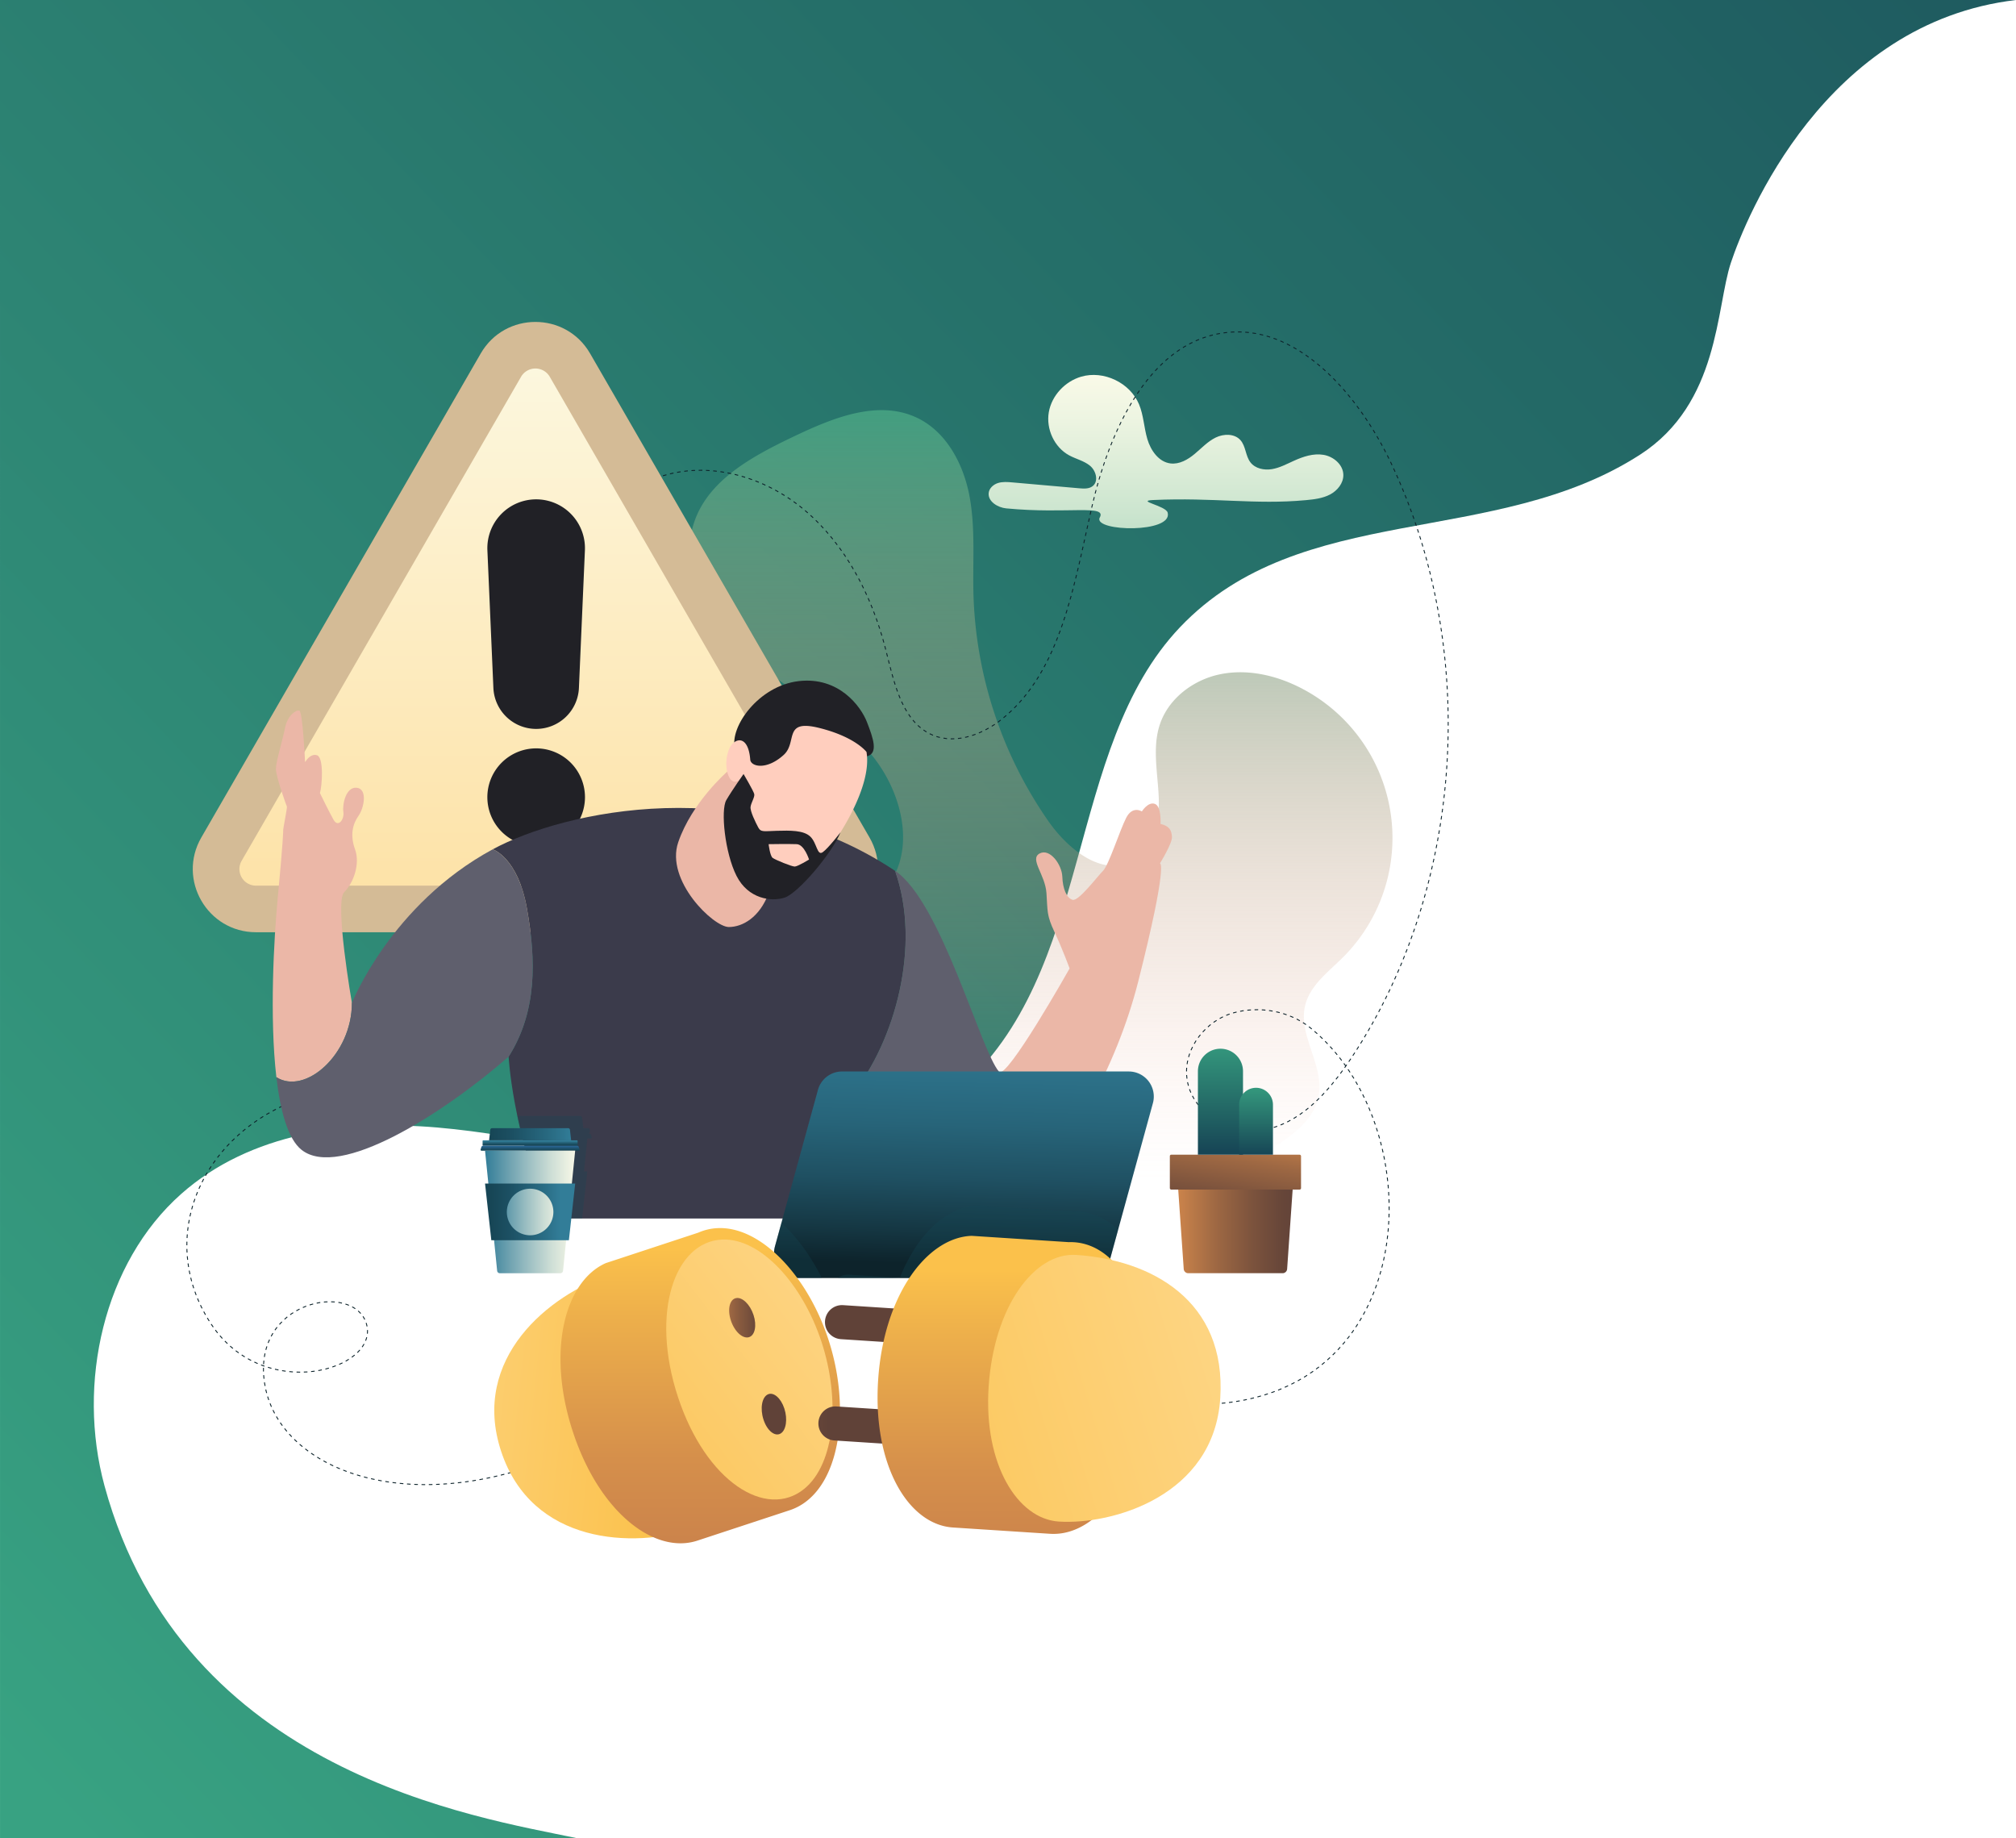 <svg xmlns="http://www.w3.org/2000/svg" xmlns:xlink="http://www.w3.org/1999/xlink" width="1075" height="980" viewBox="0 0 1075 980">
    <defs>
        <linearGradient id="linear-gradient" x1="-.166" x2="1.344" y1=".76" y2="-.522" gradientUnits="objectBoundingBox">
            <stop offset="0" stop-color="#38a282"/>
            <stop offset=".448" stop-color="#26716a"/>
            <stop offset=".803" stop-color="#1b515b"/>
            <stop offset="1" stop-color="#174656"/>
        </linearGradient>
        <linearGradient id="linear-gradient-2" x1=".506" x2=".506" y1="-.032" y2="2.783" gradientUnits="objectBoundingBox">
            <stop offset="0" stop-color="#fcfbe9"/>
            <stop offset=".111" stop-color="#eef5e2"/>
            <stop offset=".319" stop-color="#cce5cf"/>
            <stop offset=".599" stop-color="#93cbb2"/>
            <stop offset=".938" stop-color="#46a889"/>
            <stop offset="1" stop-color="#38a282"/>
        </linearGradient>
        <linearGradient id="linear-gradient-3" x1=".5" x2=".5" y1="-.044" y2=".947" gradientUnits="objectBoundingBox">
            <stop offset="0" stop-color="#38a282"/>
            <stop offset=".31" stop-color="#7c9f81" stop-opacity=".631"/>
            <stop offset=".631" stop-color="#bb9d80" stop-opacity=".294"/>
            <stop offset=".871" stop-color="#e39c80" stop-opacity=".078"/>
            <stop offset="1" stop-color="#f29c80" stop-opacity="0"/>
        </linearGradient>
        <linearGradient id="linear-gradient-4" x1=".5" x2=".5" y1="-.203" y2="1.459" gradientUnits="objectBoundingBox">
            <stop offset="0" stop-color="#fcfbe9"/>
            <stop offset="1" stop-color="#fed98f"/>
        </linearGradient>
        <linearGradient id="linear-gradient-5" x1=".74" x2="-.77" y1="1.338" y2="-4.381" gradientUnits="objectBoundingBox">
            <stop offset="0" stop-color="#0d232b"/>
            <stop offset=".101" stop-color="#153743"/>
            <stop offset=".253" stop-color="#1f5062"/>
            <stop offset=".414" stop-color="#276479"/>
            <stop offset=".583" stop-color="#2d728a"/>
            <stop offset=".769" stop-color="#307a94"/>
            <stop offset="1" stop-color="#327d98"/>
        </linearGradient>
        <linearGradient id="linear-gradient-6" x1=".481" x2=".553" y1=".934" y2="-.694" xlink:href="#linear-gradient-5"/>
        <linearGradient id="linear-gradient-7" x1=".5" x2=".5" y1=".884" y2=".121" gradientUnits="objectBoundingBox">
            <stop offset="0" stop-color="#174656"/>
            <stop offset=".269" stop-color="#1c5063"/>
            <stop offset=".767" stop-color="#2a6d85"/>
            <stop offset="1" stop-color="#327d98"/>
        </linearGradient>
        <linearGradient id="linear-gradient-8" x1=".5" x2=".5" y1=".939" y2=".04" gradientUnits="objectBoundingBox">
            <stop offset="0" stop-color="#174656"/>
            <stop offset=".266" stop-color="#1a4c63"/>
            <stop offset=".758" stop-color="#255e85"/>
            <stop offset="1" stop-color="#2b6999"/>
        </linearGradient>
        <linearGradient id="linear-gradient-9" x1=".025" x2="1.007" y1=".5" y2=".5" xlink:href="#linear-gradient-7"/>
        <linearGradient id="linear-gradient-10" x1="1.052" x2="0" y1=".5" y2=".5" gradientUnits="objectBoundingBox">
            <stop offset="0" stop-color="#fcfbe9"/>
            <stop offset=".109" stop-color="#eef2e3"/>
            <stop offset=".311" stop-color="#ccddd5"/>
            <stop offset=".584" stop-color="#93b9bf"/>
            <stop offset=".915" stop-color="#4689a0"/>
            <stop offset="1" stop-color="#327d98"/>
        </linearGradient>
        <linearGradient id="linear-gradient-11" x1=".067" x2=".838" y1=".5" y2=".5" xlink:href="#linear-gradient-7"/>
        <linearGradient id="linear-gradient-12" x1="1.306" x2="-.313" y1=".5" y2=".5" xlink:href="#linear-gradient-10"/>
        <linearGradient id="linear-gradient-13" x1=".935" x2="-.686" y1=".45" y2=".239" gradientUnits="objectBoundingBox">
            <stop offset="0" stop-color="#fbc14b"/>
            <stop offset="1" stop-color="#fed98f"/>
        </linearGradient>
        <linearGradient id="linear-gradient-14" x1=".453" x2=".453" y1=".069" y2=".953" gradientUnits="objectBoundingBox">
            <stop offset="0" stop-color="#fbc14b"/>
            <stop offset=".236" stop-color="#edaf4b"/>
            <stop offset=".727" stop-color="#d58f4b"/>
            <stop offset="1" stop-color="#cc844b"/>
        </linearGradient>
        <linearGradient id="linear-gradient-15" x1="-.187" x2="1.112" y1="1.366" y2="-.328" gradientUnits="objectBoundingBox">
            <stop offset="0" stop-color="#fbc14b"/>
            <stop offset=".299" stop-color="#fcc963"/>
            <stop offset=".75" stop-color="#fdd483"/>
            <stop offset="1" stop-color="#fed98f"/>
        </linearGradient>
        <linearGradient id="linear-gradient-16" x1="-2.104" x2=".048" y1=".994" y2=".994" gradientUnits="objectBoundingBox">
            <stop offset="0" stop-color="#cc844b"/>
            <stop offset=".099" stop-color="#be7b48"/>
            <stop offset=".514" stop-color="#8b5c3f"/>
            <stop offset=".827" stop-color="#6b493a"/>
            <stop offset="1" stop-color="#604238"/>
        </linearGradient>
        <linearGradient id="linear-gradient-17" x1="-.725" x2="1.294" y1=".88" y2=".88" xlink:href="#linear-gradient-16"/>
        <linearGradient id="linear-gradient-18" x1="-.98" x2=".063" y1=".522" y2=".522" xlink:href="#linear-gradient-16"/>
        <linearGradient id="linear-gradient-19" x1=".325" x2=".325" y1=".115" y2="1.047" xlink:href="#linear-gradient-14"/>
        <linearGradient id="linear-gradient-20" x1="-.844" x2="1.409" y1=".938" y2=".15" xlink:href="#linear-gradient-13"/>
        <linearGradient id="linear-gradient-21" x1=".002" x2="1.061" y1=".5" y2=".5" gradientUnits="objectBoundingBox">
            <stop offset="0" stop-color="#cc844b"/>
            <stop offset=".315" stop-color="#9e6843"/>
            <stop offset=".605" stop-color="#7c533d"/>
            <stop offset=".843" stop-color="#674639"/>
            <stop offset="1" stop-color="#604238"/>
        </linearGradient>
        <linearGradient id="linear-gradient-22" x1="1.076" x2="-.294" y1="-.514" y2="1.896" xlink:href="#linear-gradient-21"/>
        <linearGradient id="linear-gradient-23" x1=".5" x2=".5" y1="-.141" y2=".967" gradientUnits="objectBoundingBox">
            <stop offset="0" stop-color="#37a081"/>
            <stop offset=".578" stop-color="#256d68"/>
            <stop offset="1" stop-color="#174656"/>
        </linearGradient>
        <linearGradient id="linear-gradient-24" x1=".5" x2=".5" y1="-.095" y2=".992" xlink:href="#linear-gradient-23"/>
        <clipPath id="clip-path">
            <path id="Контур_1762" d="M225.953 162.131L76.969 420.176c-12.963 22.454 3.242 50.518 29.169 50.518H404.1c25.927 0 42.133-28.065 29.169-50.518L284.288 162.131c-12.963-22.454-45.371-22.454-58.335 0z" class="cls-1" transform="translate(-72.407 -145.291)"/>
        </clipPath>
        <clipPath id="clip-path-2">
            <path id="Контур_1768" d="M336.184 258.574c-79.746-53.192-176.4-32.09-214.552-11.449 0 0 13.382 4.123 18.262 31.567s5.487 54.881-9.76 78.972c0 0 1.829 38.12 21.346 86.3h132.288s6.147-37.2 29.322-65.863 37.201-79.893 23.094-119.527z" class="cls-1" transform="translate(-121.632 -225.046)"/>
        </clipPath>
        <clipPath id="clip-path-3">
            <path id="Контур_1780" d="M334.029 378.424h-152.85a13.359 13.359 0 0 1-12.882-16.9l22.915-83.411a13.356 13.356 0 0 1 12.882-9.818h152.847a13.358 13.358 0 0 1 12.882 16.9L346.911 368.6a13.358 13.358 0 0 1-12.882 9.824z" class="cls-1" transform="translate(-167.812 -268.297)"/>
        </clipPath>
        <style>
            .cls-1{fill:none}.cls-9{fill:#212126}.cls-13{fill:#174656;opacity:.3;mix-blend-mode:multiply;isolation:isolate}.cls-14{fill:#ebb7a7}.cls-16{fill:#5f5f6d}
        </style>
    </defs>
    <g id="illustration_404_d" transform="translate(-40.77 -92.461)">
        <path id="Контур_1753" fill="url(#linear-gradient)" d="M348.068 1072.461C295 1061.252 138.339 1038.035 96.516 884.717c-14.907-54.641-.507-119.026 40.865-155.671 36.789-32.587 88.593-39.537 136.561-35.43s94.9 17.788 142.929 20.927 97.41-8.72 134.814-40.807c73.121-62.724 56.5-181.926 118.358-246.911 64.437-67.689 167.729-41.853 245.354-92.011 42.333-27.356 40.374-78.346 48.374-102.346s50-128 152-140.007H40.77l.01 980z"/>
        <g id="Сгруппировать_1391" transform="translate(140.409 264.103)">
            <path id="Контур_1754" fill="url(#linear-gradient-2)" d="M212.428 225.146c-4.519-.439-9.792-3.632-9.376-8.155.237-2.573 2.5-4.594 4.961-5.367s5.117-.556 7.69-.331q17.871 1.574 35.739 3.142c2.437.214 5.14.354 7.063-1.16 3.288-2.586 1.829-8.178-1.394-10.848s-7.521-3.584-11.193-5.591c-7.914-4.321-12.327-14.042-10.809-22.931s8.619-16.456 17.275-18.987c11.976-3.5 26.057 3.229 30.849 14.75 2.437 5.858 2.622 12.395 4.415 18.48S293.7 200.4 300 201.179c4.721.585 9.247-2.027 12.9-5.072s6.946-6.657 11.222-8.74 10.052-2.157 13.2 1.407c2.885 3.265 2.654 8.392 5.319 11.842 2.563 3.32 7.281 4.289 11.42 3.606s7.9-2.716 11.719-4.448c4.961-2.251 10.406-4.068 15.783-3.187s10.514 5.228 10.611 10.676c.081 4.454-3.181 8.438-7.128 10.5s-8.5 2.583-12.941 3c-27.025 2.511-49.027-1.556-81.305-.075-9.578.442 6.761 2.976 7.707 6.748 2.768 11.017-38.939 10.13-36.366 2.856 4.545-7.55-16.82-1.972-49.713-5.146z" transform="translate(224.504 -125.73)"/>
            <path id="Контур_1755" fill="url(#linear-gradient-3)" d="M455.8 591.883c-.913-15.611 13.9-27.132 27.444-34.946s29.081-17.122 31.31-32.6c2.29-15.93-11.089-31.479-7.343-47.129 2.563-10.725 12.3-17.85 20.111-25.631a89.9 89.9 0 0 0-23.773-144.361c-12.993-6.391-27.974-9.575-42.133-6.527s-27.194 13.015-31.716 26.775c-4.087 12.424-1.049 25.9-.549 38.968s-2.992 28.214-14.715 34.02c-16 7.924-33.818-6.826-44.072-21.446a222.821 222.821 0 0 1-40.017-120.991c-.478-17.525 1.114-35.241-2.131-52.467s-12.453-34.553-28.37-41.9c-20.712-9.562-44.748.354-65.337 10.176-21.879 10.436-45.892 23.22-53.283 46.3-8.272 25.845 8.428 53.387 29.049 71.029s45.82 29.962 63.881 50.219 26.674 53.419 8.889 73.917c-16.209 18.678-44.839 17.756-69.544 16.625s-54.306 1.741-66.181 23.432c-11.42 20.867.78 46.754 15.61 65.354a234.826 234.826 0 0 0 93.011 70.07z" transform="translate(89.098 -112.732)"/>
            <path id="Контур_1756" fill="none" stroke="#0d232b" stroke-dasharray="1.935" stroke-miterlimit="10" stroke-width="0.484px" d="M438.5 714.5c154.741 33.208 169.875-137.278 97.462-196.325-11.43-9.318-27.688-12.051-41.593-8.08s-25.69 17.964-24.595 33.338c1.475 20.709 25.2 33.175 44.066 28.35s32.9-21.333 44.059-38.2c59.817-90.454 68.153-217.04 20.858-316.731-17.856-37.636-50.95-75.181-89.87-69.323-39.234 5.907-60.258 51.759-69.68 92.794s-16.242 87.481-47.734 112.9c-11.251 9.084-26.97 14.5-39.6 7.486-14.633-8.119-18.366-28.065-22.73-45.008-7.294-28.321-21.365-55.4-43.006-73.657s-51.392-26.612-77.478-17.8c-41.791 14.11-62.286 67.679-56.239 114.224s32.054 87.254 58.257 125.231" transform="translate(63.357 -141.624)"/>
            <path id="Контур_1757" fill="none" stroke="#0d232b" stroke-dasharray="1.94" stroke-miterlimit="10" stroke-width="0.485px" d="M301.078 252.066c-32.126 42.4-90.383 58.608-132.064 60.252C88.388 315.5 49.066 386.375 84.547 439.7c28.178 42.347 89.194 24.25 82.748 0-6.222-23.405-62.919-13.246-54.082 33.178 8.613 45.232 79.33 72.4 164.1 33.646" transform="translate(-71.438 94.842)"/>
            <g id="Сгруппировать_1372" transform="translate(3.147)">
                <path id="Контур_1758" fill="#d4bb96" d="M225.953 162.131L76.969 420.176c-12.963 22.454 3.242 50.518 29.169 50.518H404.1c25.927 0 42.133-28.065 29.169-50.518L284.288 162.131c-12.963-22.454-45.371-22.454-58.335 0z" transform="translate(-72.407 -145.291)"/>
                <path id="Контур_1759" fill="url(#linear-gradient-4)" d="M88.947 428.67a8.844 8.844 0 0 1-7.661-13.27L230.27 157.356a8.845 8.845 0 0 1 15.319 0L394.573 415.4a8.844 8.844 0 0 1-7.661 13.266z" transform="translate(-55.215 -128.101)"/>
                <path id="Контур_1760" d="M146.786 296.809a22.834 22.834 0 0 1-22.811-21.839l-3.194-73.4a26.031 26.031 0 0 1 26-27.161 26.031 26.031 0 0 1 26 27.161l-3.194 73.4a22.829 22.829 0 0 1-22.801 21.839zm0 10.377a26.029 26.029 0 1 0 26.031 26.027 26.029 26.029 0 0 0-26.031-26.027z" class="cls-9" transform="translate(36.329 -79.816)"/>
            </g>
            <g id="Сгруппировать_1378" transform="translate(45.793 191.251)">
                <path id="Контур_1766" fill="#3b3b4b" d="M336.184 258.574c-79.746-53.192-176.4-32.09-214.552-11.449 0 0 13.382 4.123 18.262 31.567s5.487 54.881-9.76 78.972c0 0 1.829 38.12 21.346 86.3h132.288s6.147-37.2 29.322-65.863 37.201-79.893 23.094-119.527z" transform="translate(-4.347 -157.174)"/>
                <g id="Сгруппировать_1377" transform="translate(117.285 67.872)">
                    <g id="Сгруппировать_1376" clip-path="url(#clip-path-2)">
                        <path id="Контур_1767" d="M174.059 285.7a1 1 0 0 0-.962-.718h-.7a.994.994 0 0 0 .994-.994v-.919a.994.994 0 0 0-.994-.994h-2.457l-.634-5.588a1 1 0 0 0-1-.89h-40.5a1 1 0 0 0-1 .89l-.634 5.588h-2.463a.994.994 0 0 0-.994.994v.919a.994.994 0 0 0 .994.994h-.7a1 1 0 0 0-.962.718l-.393 1.306a.469.469 0 0 0 .448.6h1.917l1.767 17.531h-1.771l3.353 30.212h1.465l1.641 16.3a1.43 1.43 0 0 0 1.42 1.283h32.308a1.427 1.427 0 0 0 1.42-1.283l1.644-16.3h1.462l3.353-30.212h-1.761l1.767-17.531H174a.469.469 0 0 0 .448-.6z" class="cls-13" transform="translate(-121.605 -111.358)"/>
                    </g>
                </g>
                <path id="Контур_1769" d="M232.073 244.492c6.141-1.6 3.3-9.614 0-18.165s-15.059-24.4-36.434-21.908-36.872 24.4-34.023 35.8 6.592 16.388 20.131 18.7 50.326-14.427 50.326-14.427z" class="cls-9" transform="translate(84.815 -204.156)"/>
                <path id="Контур_1770" d="M179.016 219.1s-18.88 16.388-26.122 37.665c-6.946 20.41 18.818 45.2 27.012 45.164 7.323-.029 16.349-5.094 21.2-17.99s-13.36-63.592-13.36-63.592z" class="cls-14" transform="translate(63.318 -170.559)"/>
                <path id="Контур_1771" fill="#ffcebe" d="M172.736 229.581c-.741-9.591-4.809-11.933-8.548-9.263s-4.99 10.689-3.743 15.676 3.743 6.768 6.946 4.1c0 0 3.385 6.946 3.564 9.441s-3.74 14.6 3.564 26.541a30.289 30.289 0 0 0 21.729 14.607c3.922.711 12.827-6.413 17.635-12.291s24.049-34.023 20.842-52.906c0 0-5.877-8.015-25.293-12.824s-11.349 7.619-18.883 14.429c-9.262 8.367-17.531 6.148-17.813 2.49z" transform="translate(81.889 -187.458)"/>
                <path id="Контур_1772" d="M212.336 261.16c-3.028 2.138-3.028-4.8-6.592-8.278s-10.865-3.3-17.814-3.122-8.548.89-9.974-1.78-4.451-8.73-4.1-11.043 2.316-5.166 1.959-6.771-5.7-10.686-5.7-10.686-6.1 8.587-9.2 13.912-.776 28.126 5.455 40.417 18.53 13.891 25.656 11.575 25.192-23.51 29.786-34.822c.001 0-6.448 8.46-9.476 10.598zm-14.965 7.661c-1.6 0-10.332-3.564-11.755-4.633s-2.138-7.3-2.138-7.3 10.933-.179 15 0 6.556 8.194 6.556 8.194-6.058 3.739-7.663 3.739z" class="cls-9" transform="translate(80.945 -169.695)"/>
                <path id="Контур_1773" d="M127.747 364.957s-9.354-53.786-4.149-58.995 8.574-15.312 5.819-22.892-1.225-13.548 1.836-17.837 4.9-14.393-.916-15-7.749 8.912-7.138 12.876-2.745 8.538-5.185 4.269-7.317-14.331-7.317-14.331c1.218-3.964 2.135-18.906-1.527-20.127s-6.4 3.662-6.4 3.662-1.218-26.833-3.048-27.444-6.4 2.745-7.622 9.146-4.88 17.993-4.88 21.956 5.627 19.65 5.874 20.062-1.982 11.56-1.982 12.385.071 4.753-2.976 37.022c-1.946 20.592-4.38 62.832-.663 94.84 15.267 9.741 40.274-12.008 40.274-39.592z" class="cls-14" transform="translate(-85.533 -193.12)"/>
                <path id="Контур_1774" d="M296.28 256.239s6.709-10.8 6.4-14.243-1.218-5.578-6.1-6.8c0 0 .624-9.347-3.009-10.67s-6.937 4.019-6.937 4.019-4.951-3.246-8.363 3.411-9.363 25.361-12.336 28.25S252.9 276.59 249.7 275.677s-5.26-5.946-5.487-12.349-6.634-15.322-12.122-12.349 2.973 11.206 3.658 21.04 0 11.7 4.347 20.943 8 19.305 8 19.305-33.617 59.69-37.646 55.054c-14.643 13.34-9.76 59.713 14.049 63.241 22.418-20.056 48.491-65.047 60.19-111.316 16.165-63.923 11.591-63.007 11.591-63.007z" class="cls-14" transform="translate(176.818 -158.809)"/>
                <path id="Контур_1775" d="M219.739 263.409c-4.88-27.444-18.262-31.567-18.262-31.567-54.219 29.328-75.07 81.887-75.07 81.887 0 27.584-25.007 49.332-40.277 39.589 2.109 18.155 6.186 33.032 13.467 38.77 20.127 15.858 75.012-18.906 110.383-49.706 15.247-24.092 14.636-51.529 9.759-78.973z" class="cls-16" transform="translate(-84.192 -141.891)"/>
                <path id="Контур_1776" d="M259.4 342.478c-9.887-11.384-30.846-90.708-55.437-107.112 14.107 39.634.081 90.86-23.094 119.523-.153.189-.3.38-.445.569 14.663 28.308 47.373 57.8 69.97 61.025 6.482.929 14.5-3.112 23.055-10.764-23.809-3.529-28.692-49.901-14.049-63.241z" class="cls-16" transform="translate(127.874 -133.966)"/>
            </g>
            <g id="Сгруппировать_1381" transform="translate(267.087 399.642)">
                <path id="Контур_1777" fill="url(#linear-gradient-5)" d="M227.608 308.414H160.6a6.958 6.958 0 0 1-6.956-6.956 3.173 3.173 0 0 1 3.174-3.174h70.788a3.175 3.175 0 0 1 3.174 3.174v3.782a3.175 3.175 0 0 1-3.172 3.174z" transform="translate(-153.645 -200.857)"/>
                <path id="Контур_1778" fill="url(#linear-gradient-6)" d="M334.029 378.424h-152.85a13.359 13.359 0 0 1-12.882-16.9l22.915-83.411a13.356 13.356 0 0 1 12.882-9.818h152.847a13.358 13.358 0 0 1 12.882 16.9L346.911 368.6a13.358 13.358 0 0 1-12.882 9.824z" transform="translate(-121.784 -268.297)"/>
                <g id="Сгруппировать_1380" transform="translate(46.027)">
                    <g id="Сгруппировать_1379" clip-path="url(#clip-path-3)">
                        <path id="Контур_1779" d="M452.069 306.05a33.987 33.987 0 0 0-12.525-8.005 28.435 28.435 0 0 0-10.276-1.547l-51.808-3.363c-16.277.562-32.2 15.1-41.6 38.7l-26.96-1.751a9.087 9.087 0 1 0-1.176 18.136l22.756 1.475a135.814 135.814 0 0 0-3.035 35.83l-20.273-1.316a123.666 123.666 0 0 0-6.18-36.015c-11.134-33.809-36-60.382-59.216-59.164a28.515 28.515 0 0 0-10.107 2.4l-49.313 16.238c-5.946 2.638-10.962 7.372-14.893 13.659-27.847 15.234-54.475 45.524-40.924 86.676 13.093 39.764 50.343 49.075 81.217 45.784 8 3.509 16.027 4.259 23.337 1.881l49.307-16.229a29.544 29.544 0 0 0 9.243-5.023c8.551-6.787 13.941-18.337 16.255-32.074l23.886 1.55c5.663 26.573 20.377 43.559 37.584 44.735l51.808 3.363a29.532 29.532 0 0 0 10.452-1.205 37.188 37.188 0 0 0 11.761-6.124c28.89-4.11 65.84-22.142 68.615-64.921 2.853-43.904-25.182-66.169-57.935-73.69z" class="cls-13" transform="translate(-268.83 -221.749)"/>
                    </g>
                </g>
            </g>
            <g id="Сгруппировать_1383" transform="translate(156.62 429.861)">
                <g id="Сгруппировать_1382">
                    <rect id="Прямоугольник_2021" width="50.677" height="2.905" fill="url(#linear-gradient-7)" rx=".306" transform="translate(1.075 6.479)"/>
                    <path id="Контур_1781" fill="url(#linear-gradient-8)" d="M172.452 282.511l-.393-1.306a1 1 0 0 0-.962-.718h-50.079a1 1 0 0 0-.962.718l-.393 1.306a.469.469 0 0 0 .448.6H172a.469.469 0 0 0 .452-.6z" transform="translate(-119.644 -271.101)"/>
                    <path id="Контур_1782" fill="url(#linear-gradient-9)" d="M164.8 284.076h-43.761l.634-5.588a1 1 0 0 1 1-.89h40.5a1 1 0 0 1 1 .89z" transform="translate(-116.507 -277.598)"/>
                    <path id="Контур_1783" fill="url(#linear-gradient-10)" d="M168.442 281.279l-6.459 64.1a1.43 1.43 0 0 1-1.42 1.283h-32.307a1.427 1.427 0 0 1-1.42-1.283l-6.459-64.1z" transform="translate(-117.996 -269.32)"/>
                    <path id="Контур_1784" fill="url(#linear-gradient-11)" d="M168.444 286.691L165.09 316.9h-41.36l-3.354-30.211z" transform="translate(-117.996 -257.148)"/>
                    <path id="Контур_1785" fill="url(#linear-gradient-12)" d="M148.776 299.948a12.411 12.411 0 1 1-12.411-12.411 12.412 12.412 0 0 1 12.411 12.411z" transform="translate(-109.951 -255.246)"/>
                </g>
            </g>
            <g id="Сгруппировать_1386" transform="translate(163.928 483.133)">
                <path id="Контур_1786" fill="url(#linear-gradient-13)" d="M183.641 301.632c-32.22 10.611-74.476 44.495-58.1 94.2s70.489 51.85 102.706 41.242z" transform="translate(-121.894 -276.818)"/>
                <path id="Контур_1787" fill="url(#linear-gradient-14)" d="M216.332 294.035a28.515 28.515 0 0 0-10.107 2.4l-49.313 16.238c-21.814 9.675-31.736 46.863-17.509 90.061s43.666 65.288 66.246 57.939l49.313-16.238a29.652 29.652 0 0 0 9.247-5.02c18.717-14.864 22.47-52.415 11.339-86.221s-36.005-60.377-59.216-59.159z" transform="translate(-97.451 -293.995)"/>
                <g id="Сгруппировать_1385" transform="translate(91.698 6.099)">
                    <path id="Контур_1788" fill="url(#linear-gradient-15)" d="M232.887 350.374c10.179 30.907 7.226 65.086-9.195 78.446-20.212 16.446-52.438-3.769-67.315-48.946s-1.725-82.891 23.542-83.979c20.527-.887 42.789 23.568 52.968 54.479z" transform="translate(-150.117 -295.872)"/>
                    <g id="Сгруппировать_1384" transform="translate(33.544 31.17)">
                        <path id="Контур_1789" fill="url(#linear-gradient-16)" d="M177.85 329.04c1.839 5.591 1 11.531-1.949 13.321-3.051 1.845-7.183-1.417-9.136-7.343s-.89-11.989 2.274-13.493c3.061-1.456 6.969 1.927 8.811 7.515z" transform="translate(-148.43 -270.109)"/>
                        <path id="Контур_1790" fill="url(#linear-gradient-17)" d="M173.432 314.515c1.842 5.588.8 10.884-2.43 11.852-3.33 1-7.693-2.97-9.646-8.9s-.66-11.28 2.784-11.937c3.336-.63 7.453 3.397 9.292 8.985z" transform="translate(-160.442 -305.466)"/>
                    </g>
                </g>
            </g>
            <g id="Сгруппировать_1387" transform="translate(336.755 487.273)">
                <path id="Контур_1791" fill="url(#linear-gradient-18)" d="M250.1 383.117l-66.516-4.317a9.083 9.083 0 0 1-8.477-9.653 9.084 9.084 0 0 1 9.653-8.48l66.513 4.315a9.086 9.086 0 0 1 8.48 9.656 9.087 9.087 0 0 1-9.653 8.479zm13.162-62.49a9.086 9.086 0 0 0-8.48-9.653l-66.513-4.318a9.089 9.089 0 0 0-9.656 8.48 9.089 9.089 0 0 0 8.48 9.656l66.513 4.315a9.087 9.087 0 0 0 9.652-8.48z" transform="translate(-175.088 -269.703)"/>
                <path id="Контур_1792" fill="url(#linear-gradient-19)" d="M297.073 300.178a28.428 28.428 0 0 0-10.273-1.547l-51.811-3.363c-23.847.825-46.944 31.612-49.888 77s16.112 76.877 39.8 78.495l51.808 3.363a29.535 29.535 0 0 0 10.452-1.205c22.918-6.79 40.43-40.219 42.734-75.74s-10.836-69.459-32.822-77.003z" transform="translate(-153.248 -295.269)"/>
                <path id="Контур_1793" fill="url(#linear-gradient-20)" d="M249.839 298.435c-22.106-1.433-43.832 27.333-46.632 70.457-2.674 41.21 15.423 70.281 37.409 71.708 28.406 1.845 82.725-13.513 86.114-65.733s-36.922-73.839-76.891-76.432z" transform="translate(-112.441 -288.263)"/>
            </g>
            <g id="Сгруппировать_1390" transform="translate(524.163 387.507)">
                <g id="Сгруппировать_1388" transform="translate(0 56.504)">
                    <path id="Контур_1794" fill="url(#linear-gradient-21)" d="M290.343 341.652H240.03a2.428 2.428 0 0 1-2.42-2.258l-3.695-53.294a2.426 2.426 0 0 1 2.417-2.6h57.7a2.427 2.427 0 0 1 2.42 2.6l-3.7 53.293a2.425 2.425 0 0 1-2.409 2.259z" transform="translate(-230.21 -278.464)"/>
                    <rect id="Прямоугольник_2022" width="69.952" height="18.583" fill="url(#linear-gradient-22)" rx=".725"/>
                </g>
                <g id="Сгруппировать_1389" transform="translate(14.966)">
                    <path id="Контур_1795" fill="url(#linear-gradient-23)" d="M261.426 321.065h-24.049v-44.479a12.024 12.024 0 0 1 12.023-12.024 12.024 12.024 0 0 1 12.024 12.024z" transform="translate(-237.377 -264.562)"/>
                    <path id="Контур_1796" fill="url(#linear-gradient-24)" d="M262.18 306.647h-18.038v-26.655a9.02 9.02 0 0 1 9.019-9.019 9.02 9.02 0 0 1 9.019 9.019z" transform="translate(-222.163 -250.144)"/>
                </g>
            </g>
        </g>
    </g>
</svg>
